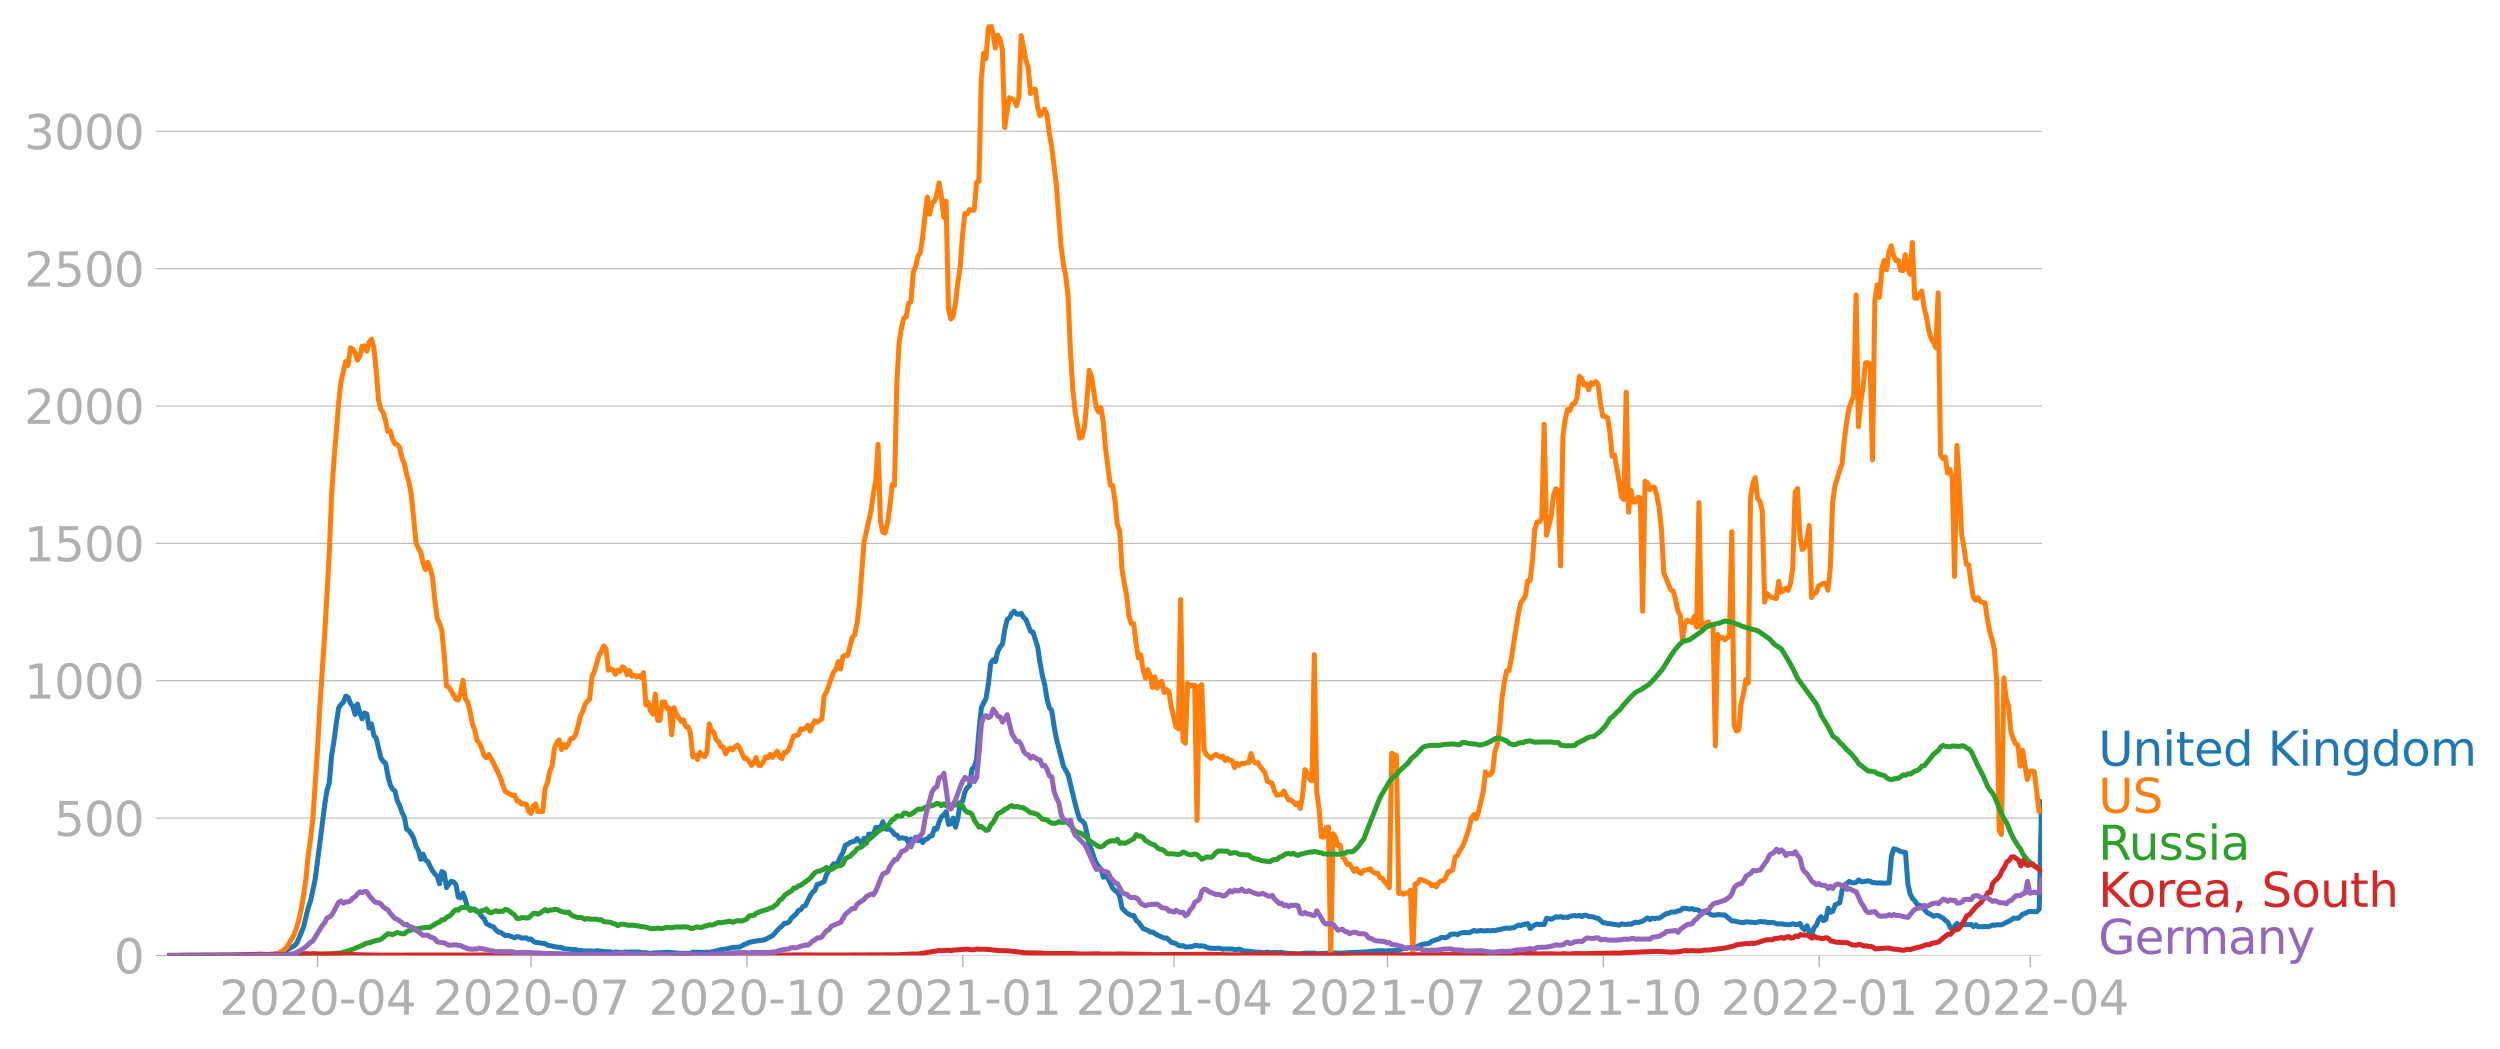 <svg xmlns:xlink="http://www.w3.org/1999/xlink" width="992.186" height="416.199" viewBox="0 0 744.14 312.149" xmlns="http://www.w3.org/2000/svg"><defs><style>*{stroke-linejoin:round;stroke-linecap:butt}</style></defs><g id="figure_1"><path d="M0 312.15h744.14V0H0v312.15z" style="fill:none" id="patch_1"/><g id="axes_1"><path d="M49.83 284.4h558V7.2h-558v277.2z" style="fill:none" id="patch_2"/><g id="matplotlib.axis_1"><g id="xtick_1"><g id="line2d_1"><defs><path id="m343fc3baaf" d="M0 0v3.5" style="stroke:#b0b0b0;stroke-width:.4"/></defs><use xlink:href="#m343fc3baaf" x="94.526" y="284.4" style="fill:#b0b0b0;stroke:#b0b0b0;stroke-width:.4"/></g><g style="fill:#b0b0b0" transform="matrix(.14 0 0 -.14 65.278 302.038)" id="text_1"><defs><path id="DejaVuSans-32" d="M1228 531h2203V0H469v531q359 372 979 998 621 627 780 809 303 340 423 576 121 236 121 464 0 372-261 606-261 235-680 235-297 0-627-103-329-103-704-313v638q381 153 712 231 332 78 607 78 725 0 1156-363 431-362 431-968 0-288-108-546-107-257-392-607-78-91-497-524-418-433-1181-1211z" transform="scale(.016)"/><path id="DejaVuSans-30" d="M2034 4250q-487 0-733-480-245-479-245-1442 0-959 245-1439 246-480 733-480 491 0 736 480 246 480 246 1439 0 963-246 1442-245 480-736 480zm0 500q785 0 1199-621 414-620 414-1801 0-1178-414-1799Q2819-91 2034-91q-784 0-1198 620-414 621-414 1799 0 1181 414 1801 414 621 1198 621z" transform="scale(.016)"/><path id="DejaVuSans-2d" d="M313 2009h1684v-512H313v512z" transform="scale(.016)"/><path id="DejaVuSans-34" d="M2419 4116 825 1625h1594v2491zm-166 550h794V1625h666v-525h-666V0h-628v1100H313v609l1940 2957z" transform="scale(.016)"/></defs><use xlink:href="#DejaVuSans-32"/><use xlink:href="#DejaVuSans-30" x="63.623"/><use xlink:href="#DejaVuSans-32" x="127.246"/><use xlink:href="#DejaVuSans-30" x="190.869"/><use xlink:href="#DejaVuSans-2d" x="254.492"/><use xlink:href="#DejaVuSans-30" x="290.576"/><use xlink:href="#DejaVuSans-34" x="354.199"/></g></g><g id="xtick_2"><use xlink:href="#m343fc3baaf" x="158.078" y="284.4" style="fill:#b0b0b0;stroke:#b0b0b0;stroke-width:.4" id="line2d_2"/><g style="fill:#b0b0b0" transform="matrix(.14 0 0 -.14 128.83 302.038)" id="text_2"><defs><path id="DejaVuSans-37" d="M525 4666h3000v-269L1831 0h-659l1594 4134H525v532z" transform="scale(.016)"/></defs><use xlink:href="#DejaVuSans-32"/><use xlink:href="#DejaVuSans-30" x="63.623"/><use xlink:href="#DejaVuSans-32" x="127.246"/><use xlink:href="#DejaVuSans-30" x="190.869"/><use xlink:href="#DejaVuSans-2d" x="254.492"/><use xlink:href="#DejaVuSans-30" x="290.576"/><use xlink:href="#DejaVuSans-37" x="354.199"/></g></g><g id="xtick_3"><use xlink:href="#m343fc3baaf" x="222.328" y="284.4" style="fill:#b0b0b0;stroke:#b0b0b0;stroke-width:.4" id="line2d_3"/><g style="fill:#b0b0b0" transform="matrix(.14 0 0 -.14 193.08 302.038)" id="text_3"><defs><path id="DejaVuSans-31" d="M794 531h1031v3560L703 3866v575l1116 225h631V531h1031V0H794v531z" transform="scale(.016)"/></defs><use xlink:href="#DejaVuSans-32"/><use xlink:href="#DejaVuSans-30" x="63.623"/><use xlink:href="#DejaVuSans-32" x="127.246"/><use xlink:href="#DejaVuSans-30" x="190.869"/><use xlink:href="#DejaVuSans-2d" x="254.492"/><use xlink:href="#DejaVuSans-31" x="290.576"/><use xlink:href="#DejaVuSans-30" x="354.199"/></g></g><g id="xtick_4"><use xlink:href="#m343fc3baaf" x="286.578" y="284.4" style="fill:#b0b0b0;stroke:#b0b0b0;stroke-width:.4" id="line2d_4"/><g style="fill:#b0b0b0" transform="matrix(.14 0 0 -.14 257.33 302.038)" id="text_4"><use xlink:href="#DejaVuSans-32"/><use xlink:href="#DejaVuSans-30" x="63.623"/><use xlink:href="#DejaVuSans-32" x="127.246"/><use xlink:href="#DejaVuSans-31" x="190.869"/><use xlink:href="#DejaVuSans-2d" x="254.492"/><use xlink:href="#DejaVuSans-30" x="290.576"/><use xlink:href="#DejaVuSans-31" x="354.199"/></g></g><g id="xtick_5"><use xlink:href="#m343fc3baaf" x="349.432" y="284.4" style="fill:#b0b0b0;stroke:#b0b0b0;stroke-width:.4" id="line2d_5"/><g style="fill:#b0b0b0" transform="matrix(.14 0 0 -.14 320.184 302.038)" id="text_5"><use xlink:href="#DejaVuSans-32"/><use xlink:href="#DejaVuSans-30" x="63.623"/><use xlink:href="#DejaVuSans-32" x="127.246"/><use xlink:href="#DejaVuSans-31" x="190.869"/><use xlink:href="#DejaVuSans-2d" x="254.492"/><use xlink:href="#DejaVuSans-30" x="290.576"/><use xlink:href="#DejaVuSans-34" x="354.199"/></g></g><g id="xtick_6"><use xlink:href="#m343fc3baaf" x="412.984" y="284.4" style="fill:#b0b0b0;stroke:#b0b0b0;stroke-width:.4" id="line2d_6"/><g style="fill:#b0b0b0" transform="matrix(.14 0 0 -.14 383.736 302.038)" id="text_6"><use xlink:href="#DejaVuSans-32"/><use xlink:href="#DejaVuSans-30" x="63.623"/><use xlink:href="#DejaVuSans-32" x="127.246"/><use xlink:href="#DejaVuSans-31" x="190.869"/><use xlink:href="#DejaVuSans-2d" x="254.492"/><use xlink:href="#DejaVuSans-30" x="290.576"/><use xlink:href="#DejaVuSans-37" x="354.199"/></g></g><g id="xtick_7"><use xlink:href="#m343fc3baaf" x="477.234" y="284.4" style="fill:#b0b0b0;stroke:#b0b0b0;stroke-width:.4" id="line2d_7"/><g style="fill:#b0b0b0" transform="matrix(.14 0 0 -.14 447.986 302.038)" id="text_7"><use xlink:href="#DejaVuSans-32"/><use xlink:href="#DejaVuSans-30" x="63.623"/><use xlink:href="#DejaVuSans-32" x="127.246"/><use xlink:href="#DejaVuSans-31" x="190.869"/><use xlink:href="#DejaVuSans-2d" x="254.492"/><use xlink:href="#DejaVuSans-31" x="290.576"/><use xlink:href="#DejaVuSans-30" x="354.199"/></g></g><g id="xtick_8"><use xlink:href="#m343fc3baaf" x="541.485" y="284.4" style="fill:#b0b0b0;stroke:#b0b0b0;stroke-width:.4" id="line2d_8"/><g style="fill:#b0b0b0" transform="matrix(.14 0 0 -.14 512.237 302.038)" id="text_8"><use xlink:href="#DejaVuSans-32"/><use xlink:href="#DejaVuSans-30" x="63.623"/><use xlink:href="#DejaVuSans-32" x="127.246"/><use xlink:href="#DejaVuSans-32" x="190.869"/><use xlink:href="#DejaVuSans-2d" x="254.492"/><use xlink:href="#DejaVuSans-30" x="290.576"/><use xlink:href="#DejaVuSans-31" x="354.199"/></g></g><g id="xtick_9"><use xlink:href="#m343fc3baaf" x="604.338" y="284.4" style="fill:#b0b0b0;stroke:#b0b0b0;stroke-width:.4" id="line2d_9"/><g style="fill:#b0b0b0" transform="matrix(.14 0 0 -.14 575.09 302.038)" id="text_9"><use xlink:href="#DejaVuSans-32"/><use xlink:href="#DejaVuSans-30" x="63.623"/><use xlink:href="#DejaVuSans-32" x="127.246"/><use xlink:href="#DejaVuSans-32" x="190.869"/><use xlink:href="#DejaVuSans-2d" x="254.492"/><use xlink:href="#DejaVuSans-30" x="290.576"/><use xlink:href="#DejaVuSans-34" x="354.199"/></g></g></g><g id="matplotlib.axis_2"><g id="ytick_1"><path d="M49.83 284.4h558" clip-path="url(#p547d65236b)" style="fill:none;stroke:#b0b0b0;stroke-width:.3;stroke-linecap:square" id="line2d_10"/><g id="line2d_11"><defs><path id="m1553d4ad87" d="M0 0h-3.5" style="stroke:#b0b0b0;stroke-width:.3"/></defs><use xlink:href="#m1553d4ad87" x="49.83" y="284.4" style="fill:#b0b0b0;stroke:#b0b0b0;stroke-width:.3"/></g><use xlink:href="#DejaVuSans-30" style="fill:#b0b0b0" transform="matrix(.14 0 0 -.14 33.922 289.719)" id="text_10"/></g><g id="ytick_2"><path d="M49.83 243.512h558" clip-path="url(#p547d65236b)" style="fill:none;stroke:#b0b0b0;stroke-width:.3;stroke-linecap:square" id="line2d_12"/><use xlink:href="#m1553d4ad87" x="49.83" y="243.512" style="fill:#b0b0b0;stroke:#b0b0b0;stroke-width:.3" id="line2d_13"/><g style="fill:#b0b0b0" transform="matrix(.14 0 0 -.14 16.108 248.83)" id="text_11"><defs><path id="DejaVuSans-35" d="M691 4666h2478v-532H1269V2991q137 47 274 70 138 23 276 23 781 0 1237-428 457-428 457-1159 0-753-469-1171Q2575-91 1722-91q-294 0-599 50Q819 9 494 109v635q281-153 581-228t634-75q541 0 856 284 316 284 316 772 0 487-316 771-315 285-856 285-253 0-505-56-251-56-513-175v2344z" transform="scale(.016)"/></defs><use xlink:href="#DejaVuSans-35"/><use xlink:href="#DejaVuSans-30" x="63.623"/><use xlink:href="#DejaVuSans-30" x="127.246"/></g></g><g id="ytick_3"><path d="M49.83 202.623h558" clip-path="url(#p547d65236b)" style="fill:none;stroke:#b0b0b0;stroke-width:.3;stroke-linecap:square" id="line2d_14"/><use xlink:href="#m1553d4ad87" x="49.83" y="202.623" style="fill:#b0b0b0;stroke:#b0b0b0;stroke-width:.3" id="line2d_15"/><g style="fill:#b0b0b0" transform="matrix(.14 0 0 -.14 7.2 207.942)" id="text_12"><use xlink:href="#DejaVuSans-31"/><use xlink:href="#DejaVuSans-30" x="63.623"/><use xlink:href="#DejaVuSans-30" x="127.246"/><use xlink:href="#DejaVuSans-30" x="190.869"/></g></g><g id="ytick_4"><path d="M49.83 161.735h558" clip-path="url(#p547d65236b)" style="fill:none;stroke:#b0b0b0;stroke-width:.3;stroke-linecap:square" id="line2d_16"/><use xlink:href="#m1553d4ad87" x="49.83" y="161.735" style="fill:#b0b0b0;stroke:#b0b0b0;stroke-width:.3" id="line2d_17"/><g style="fill:#b0b0b0" transform="matrix(.14 0 0 -.14 7.2 167.054)" id="text_13"><use xlink:href="#DejaVuSans-31"/><use xlink:href="#DejaVuSans-35" x="63.623"/><use xlink:href="#DejaVuSans-30" x="127.246"/><use xlink:href="#DejaVuSans-30" x="190.869"/></g></g><g id="ytick_5"><path d="M49.83 120.846h558" clip-path="url(#p547d65236b)" style="fill:none;stroke:#b0b0b0;stroke-width:.3;stroke-linecap:square" id="line2d_18"/><use xlink:href="#m1553d4ad87" x="49.83" y="120.846" style="fill:#b0b0b0;stroke:#b0b0b0;stroke-width:.3" id="line2d_19"/><g style="fill:#b0b0b0" transform="matrix(.14 0 0 -.14 7.2 126.165)" id="text_14"><use xlink:href="#DejaVuSans-32"/><use xlink:href="#DejaVuSans-30" x="63.623"/><use xlink:href="#DejaVuSans-30" x="127.246"/><use xlink:href="#DejaVuSans-30" x="190.869"/></g></g><g id="ytick_6"><path d="M49.83 79.958h558" clip-path="url(#p547d65236b)" style="fill:none;stroke:#b0b0b0;stroke-width:.3;stroke-linecap:square" id="line2d_20"/><use xlink:href="#m1553d4ad87" x="49.83" y="79.958" style="fill:#b0b0b0;stroke:#b0b0b0;stroke-width:.3" id="line2d_21"/><g style="fill:#b0b0b0" transform="matrix(.14 0 0 -.14 7.2 85.277)" id="text_15"><use xlink:href="#DejaVuSans-32"/><use xlink:href="#DejaVuSans-35" x="63.623"/><use xlink:href="#DejaVuSans-30" x="127.246"/><use xlink:href="#DejaVuSans-30" x="190.869"/></g></g><g id="ytick_7"><path d="M49.83 39.07h558" clip-path="url(#p547d65236b)" style="fill:none;stroke:#b0b0b0;stroke-width:.3;stroke-linecap:square" id="line2d_22"/><use xlink:href="#m1553d4ad87" x="49.83" y="39.07" style="fill:#b0b0b0;stroke:#b0b0b0;stroke-width:.3" id="line2d_23"/><g style="fill:#b0b0b0" transform="matrix(.14 0 0 -.14 7.2 44.388)" id="text_16"><defs><path id="DejaVuSans-33" d="M2597 2516q453-97 707-404 255-306 255-756 0-690-475-1069Q2609-91 1734-91q-293 0-604 58T488 141v609q262-153 574-231 313-78 654-78 593 0 904 234t311 681q0 413-289 645-289 233-804 233h-544v519h569q465 0 712 186t247 536q0 359-255 551-254 193-729 193-260 0-557-57-297-56-653-174v562q360 100 674 150t592 50q719 0 1137-327 419-326 419-882 0-388-222-655t-631-370z" transform="scale(.016)"/></defs><use xlink:href="#DejaVuSans-33"/><use xlink:href="#DejaVuSans-30" x="63.623"/><use xlink:href="#DejaVuSans-30" x="127.246"/><use xlink:href="#DejaVuSans-30" x="190.869"/></g></g></g><path d="m49.83 284.4 31.427-.105 2.793-.783 3.492-1.986.699-.619.698-1.53 1.397-3.4 1.396-5.736.699-2.068 1.396-6.484 2.794-21.857.698-4.556.699-2.255.698-8.225.698-4.182.699-5.397.698-4.51.699-1.028.698-.642.698-1.834.699.35.698 1.74.698.924.699 2.441.698-3.095.699 2.605.698 1.775.698-1.717.699.304.698 4.17.698-1.214.699 3.422.698.818 1.397 5.9.698 1.016.699.561.698 3.727.698 2.687.699 1.285.698.572.699 2.85.698 1.426.698 2.068.699 1.39.698 3.645.698.432.699 1.005.698 1.296.699 2.337.698 1.215.698 2.675.699-1.589.698 1.753.698.49 1.397 2.734.699.935.698.689.698 2.231.699-3.645.698.491.698 4.31.699-1.097.698-.806.699.21.698.77.698 3.728.699.21.698-1.379.698 1.963.699 2.477 1.396.315.699.07.698.456.699.63.698 1.052.698.643.699 1.483 1.396.736.699.21.698.877.699.63.698.106 1.397.97.698-.06.698.176 1.397.573.699-.374.698.082.698.362 1.397-.07.698.467.699-.117.698.678.699.327 2.793.35.698.468 1.397.292 1.397.292 1.397.128.698.362 2.794.246h.698l.698.222 2.095.21 1.397-.035 1.397.128.698-.198 2.095.268 2.095.094.699.234.698-.21 2.095.21.699-.2.698.06 1.397-.07 2.095.01.698.176 1.397.047 1.397.245.698-.175 3.492-.14.698-.082 4.19.35 2.794-.023.699-.339 3.491.07.699-.07.698.059 2.095-.468 1.397-.362 1.397-.14 2.095-.502 1.397-.082.698-.023 1.397-.806.698-.222.698-.374 2.096-.42 2.095-.246.698-.245 2.095-1.11 2.095-2.278.699-.573.698-.806.698-.023.699-.35.698-1.146 1.397-1.226.698-1.028.699-.28.698-.982.698-.257 1.397-2.862.699-1.063.698-.584.698-1.776.699-.129 1.396-.747.699-2.127 1.397-2.09.698-1.017.698.07.699-.69.698-1.576.698-1.215.699-2.162.698-.245.699-.572 1.396-.362.699-.783 1.396 1.495.699-1.577.698 1.425.699-2.698.698.081.698-.105.699-1.939.698.047.698-.105.699-1.624.698 2.15 1.397.104.698.55.699.98.698.188.698.958.699-.187.698.163.698.047.699 1.344.698-1.192.699.935.698-1.437.698 1.016.699-.514.698 1.086.698-.922.699-.187.698-.76.699-.175.698-2.161.698.21.699-2.161.698-1.566.698-.502.699-.958.698 3.773.699-.21.698-1.659.698 2.722.699-2.745.698-4.556.698-.503.699-2.745.698-1.262.699-.584.698-4.895.698-.747.699-2.349.698-8.352.698-6.905 1.397-2.745.699-4.288.698-6.121.698-1.016.699.502.698-3.05.698-1.331.699-.853.698-4.299.699-3.002.698-.503.698-1.343.699-.608.698.818.698.094.699-.28.698 1.167.699.666 1.396 3.505.699.245 1.396 4.358.699 4.72.698 3.773.698 2.734.699 4.38.698 2.512.699.865.698 4.65.698 3.738 2.095 8.166 1.397 2.523 2.095 8.657.699 2.64.698 2.044.698.503.699.642.698 2.933.699 3.47.698 1.53.698 2.184.699 1.811 1.396 1.717.699 2.395.698-.525.699.958.698 1.285.698 1.542.699.724.698.456.698 1.308.699 3.47 1.397 1.413 1.396.783.699.012.698 1.413.698.573 1.397 1.892 1.397.514.698.538.699-.024 1.396.876 2.096.935.698-.058 1.397 1.308 1.396.362.699.561.698.128.698-.058.699.409 2.095-.14.698-.35.699.034.698.152.698-.035.699.082 1.397.56 2.095.118.698-.117 1.397.338.698-.081 1.397.035.698-.012.699.187 1.396-.164 1.397.585 1.397.035 2.095.292 1.397.035.698.14.699-.047.698-.163.698.187 2.095-.035 1.397-.024 1.397.245 3.492.176 2.095-.199 2.793-.023.699.175 5.587-.269.698.129 2.095-.105 6.286-.304 1.396-.14 2.794-.222 2.095.093.698-.105 1.397.012 1.397-.234 1.397-.385.698-.035 1.397-.316.698.035 1.397-.35.698-.362 1.397-.374.698-.024.699-.152.698-.607 1.397-.467.698-.176.699-.479 1.396.059.699-.339.698-.63 1.397-.13.698.2.699-.433 1.396-.222 1.397.082 1.397-.678.698.234 1.397-.222.698.152 1.397-.129.698.106.699-.164.698.117.698-.28.699-.036 1.397-.397.698-.105.698.117.699-.164.698-.046 1.397-.783.698.163.699-.35 1.396-.222.699 1.437.698-.666.698-.432.699-.234.698.164.699-.082.698.035.698-1.858 1.397.304 1.397-.724.698.14.699-.187.698.269.698-.105.699.093.698-.397 1.397-.164.698.129.699-.199.698.386.698-.42.699.01.698.41.698-.024.699.117.698.316.699.093 1.396 1.285.699.059.698.245h.698l2.794.444.698-.386 1.397.199.698-.21.699.14.698-.42.698-.223.699.105 1.397-.42 1.396-.958.699.49.698-.42.698.152.699-.175.698.058 2.095-1.378.699-.07.698-.363 1.397-.058.698-.339.699-.093.698-.62.698-.07 1.397.27.698-.164.699.338.698.012.699.234.698.56 1.397-.046.698.117.698.572.699.175.698-.012.699-.163 1.396.117.699.023 2.095 1.788.698-.012 1.397.339 1.397.175.698-.28 2.793.245.699-.117.698-.234.699.129.698-.07.698.28 1.397-.035.698.07.699.35h1.397l1.396.2.699.058.698-.059.698-.257.699.269.698-.047.699-.315.698 1.355.698.514.699-1.157.698 1.788.698.97.699-2.173.698-.76.699-1.694.698-.818.698 1.169.699-.362.698-3.33.698 1.203.699-.303.698-1.881 1.397-.678.698-3.843.699-.701.698-1.215.698-.55.699.328.698.105.699-.199.698-.689.698.49.699.036 1.396-.257.699.128.698.433.699-.047.698.175.698-.105 1.397.128 1.397-.116.698-7.933.699-2.208 1.396.444.699.41 1.396.256.699 9.416.698 2.944.698 1.355.699.701.698 1.098.699.269.698.128 1.397 1.905 1.396.712.699.456.698-.257.699.058 1.396.76.699.7.698.456.698 1.496.699.864.698-1.238.699-.748.698 1.052.698-.795.699.14 2.095-.035.698.643.699-.561.698.584 2.095-.047.698.035.699-.14.698-.35.699.058.698-.152h1.397l2.793-1.402.699-.525h1.396l1.397-1.239.698-.198.699-.386.698-.222 2.095.094.699-.795.698-31.94h0" clip-path="url(#p547d65236b)" style="fill:none;stroke:#1f77b4;stroke-width:1.5;stroke-linecap:square" id="line2d_24"/><path d="m49.83 284.4 24.443-.082 3.492-.152 1.397-.011 1.396-.117 2.096-.21 1.396-.666 1.397-1.367 2.095-3.622.699-1.869.698-2.406.698-3.19.699-4.03.698-4.86.698-7.126.699-4.989.698-6.075 1.397-20.783.698-12.733 1.397-20.889 1.397-24.486.698-17.488.698-10.21 1.397-17.209.699-6.227 1.396-6.004.699 1.18.698-5.234.698.362.699 1.063.698 2.22.699-1.063.698-3.061.698-.094.699 1.542.698-2.698.698-.865.699 2.477.698 6.717.699 8.937.698 2.827.698.877.699 2.593.698 3.038.698-.082.699 2.36.698 1.425.699.234.698.84.698 3.225.699 1.6.698 3.225.698 2.36.699 3.785 1.397 14.217.698 1.577.698 1.25.699 3.12.698 1.986.698-2.162.699 1.683.698 2.722.699 6.904.698 5.386.698 1.448.699 2.22.698 7.266.698 9.218.699.268 2.095 3.634.698.233.699-2.068.698-3.785.698 5.48.699.97.698 2.791.698 3.668.699 1.916.698 3.073.699.77.698 1.566.698 2.208.699.62.698-.97 1.397 2.558 2.095 4.358.698 2.231.699 1.823 2.095 1.18.698-.094.699 1.776.698.093.698.795.699-.047.698.105.698 2.103.699.666.698-2.232.699-.595.698 2.266 1.397-.047.698-6.799.698-1.67.699-3.412.698-1.624.699-5.28.698-1.752.698-.748.699 2.862.698-1.448.698.817.699-1.156.698-1.496.699-.035.698-1.098.698-2.336.699-3.038.698-1.46.698-2.091.699-1.017.698-.677.699-6.67.698-1.473 1.397-4.883.698-1.04.698-1.752.699.9.698 6.32.698-.386.699.374.698 1.262.699-1.262.698.374.698-1.344.699.491.698 1.846.698-1.25.699 1.67.698-.21.699.49.698-.42.698.56.699-1.494.698 9.65.698-.725.699 2.535.698.923.699-5.981.698 7.838.698-.011.699-5.468.698.012.698 1.916.699-.117.698 7.944.699-8.026.698 1.916 1.397 2.103.698-.409.698 1.998.699.07.698 1.963.699 6.974.698-.502.698 1.296.699-2.16.698.817.698.502.699-1.191.698-8.563.699 1.927.698.596.698 2.243.699.467.698 1.542.698.152.699 2.01.698-1.286.699-.467.698.55.698-.9.699-.503.698.842 1.397 3.165.698-.023.698.865.699 1.18.698-.783.699-1.589.698 2.325.698.023.699-.934.698-1.543.698.21.699-1.027.698.934 1.397-1.869.698 1.74.699.48.698-1.823.698-.011.699-1.04 1.397-3.844 1.396-.338.699-1.764.698.151.698-.408.699-.865.698 1.717.699-1.752.698-1.285.698.432 1.397-.981.698-6.87.699-1.144 2.095-5.912.698-.747.699-2.383.698 2.184.698-3.668.699-.42.698.128 1.397-5.456.698-.654.699-3.435.698-5.794 1.397-18.388 2.095-9.486.698-5.024.699-3.715.698-10.935.698 22.816.699 3.365.698.187.699-2.85.698-4.85.698-6.705.699.21.698-30.677.698-12.068.699-4.136.698-2.909.698-.304.699-4.123.698-.351.699-8.89.698-1.66.698-3.095.699-1.016.698-4.592.698-6.53.699-5.467.698 5.128.699-3.27.698-.562.698-1.717.699-3.808.698 4.112.698 6.203.699-4.813.698 31.87.699 3.166.698-.865.698-3.727.699-6.238.698-4.638.698-9.358.699-6.577.698.094.699-1.25.698.198.698-.07.699-8.2.698-.41.698-30.327.699-7.77.698 1.625.699-9.042.698-1.192.698 2.769.699 4.322.698-3.808.698 1.18.699 3.189.698 23.12.699-4.895.698-3.996 1.397.701.698 1.694.698-2.36.699-18.481 1.397 7.126.698 2.313.698 7.757.699-1.18.698-.058.698 5.233.699 2.64.698-.864.698-1.11.699 1.613.698 5.584.699 3.82 1.396 11.449 1.397 18.294.698 5.41.699 3.387.698 5.876.699 16.39.698 11.356.698 6.823 1.397 7.944.698-.327.699-3.003.698-7.43.699-9.45.698 1.88 1.397 9.17.698 1.39.698-1.308.699 4.1.698 8.167 1.397 10.771.698.047.699 4.603.698 7.161.698 1.647.699 11.59.698 4.345.699 3.493.698 6.238.698 2.103.699.012.698 6.087.698 4.1.699-.935.698 4.557.699 2.394.698-2.523.698 1.694.699 3.633.698-3.142.698 3.34.699-1.518.698-.49.699 3.329.698-.9.698.585.699 4.474 1.396 6.016.699.631.698-38.493.698 41.975.699.782.698-17.815.699.864.698-.269.698-.07.699 40.281.698-39.848.698-.608.699 19.475.698 1.39 1.397 1.11.698-.69.699-.514 1.396.877.699-.363.698 1.32.699-.607.698.55.698.163.699 1.997.698-1.285.698.631.699-.607.698.128.699-.257.698-.012.698-2.768.699 2.161.698.724.698-.152.699 1.285.698.76.699.993.698 2.535.698.222.699.385.698 2.22.698 1.227 1.397-.164.699-1.028 1.396 2.652.699.035.698.514.698.83.699-.456.698 1.6.699-3.715.698-7.827.698 1.087.699 1.682.698.549.698-37.559.699 40.76.698 5.023.698 8.423.699.106.698-2.816.699-.163.698 38.201.698-36.239.699.9.698 2.593.698-.128.699 3.598.698.642.699 1.543.698-.117 1.397 2.196.698-.853.698 1.098.699.386.698-.865 2.095-.525.699.98.698.328.698-.012.699 1.309.698.187.699 1.11.698.689.698 1.04.699-40.036.698.409.698.245.699 41.075.698-.221.699.455.698-.362.698.093.699-.946.698 19.428.698-21.332.699-.07.698-1.238.699.128 2.095.958.698.818.698-.386.699.713.698-1.203.699-.561.698-.129.698-.794.699-1.81.698-.164.698-.34.699-3.796.698-.55.699-1.483.698-.946.698-1.554.699-1.927.698-2.278.698-2.944.699-1.028.698 1.18.698-2.057 1.397-5.91.699-5.959.698.993.698-.14.699-.935.698-5.876.698-2.22.699-4.801.698-8.809.699-4.813.698-3.446.698-.012.699-3.61 2.095-13.4.698-3.189.699-.97.698-1.226.698-4.428.699-.105.698-5.77.698-9.3.699-2.301.698-.094.699-1.121.698-27.863.698 33.015 1.397-5.608.698-6.332.699-1.892.698.42.699 22.547.698-38.493.698-5.222.699-2.874.698.327.698-1.881.699-.222.698-1.647.699-6.437.698.63.698 1.998.699-.338.698 1.717.698-2.091.699.409.698-.725.699.818.698 5.69.698 3.808.699.047.698.373.698 4.124.699 7.36.698-.397 1.397 8.026.698 4.556.699.69.698-31.94.698 35.713.699-6.53.698 3.48.698.012.699-1.402.698.176.699 33.75.698-38.715.698.432.699 2.08.698-.725.698-.035.699 2.43.698 3.598.699 6.437.698 13.038 2.095 5.152.698.245.699 2.371.698 3.61.699 1.122.698 7.488.698-4.755.699-1.144 1.396.724.699-1.846.698 3.271.699-37.115.698 37.115.698-1.145.699.059.698-.55.698 1.122.699.397.698 35.375.699-33.143.698 1.145.698-.257.699.677.698-.502.698-.76.699-30.853.698 57.7.699 1.6.698-.339.698-7.862.699-3.06.698-4.02.698 1.029.699-55.223.698-4.288.698-1.659.699 6.169.698.84.699 2.816.698 27.244.698-2.582.699.736.698.42 1.397.374.698-5.14.699 3.26 1.396-1.192.699.63.698-1.927.698-4.685.699-22.652.698-1.063.699 13.505.698 4.65.698-.608.699-2.301.698-4.264.698 21.46.699-1.297.698-.198.699-1.94.698-.338.698-.48.699.07.698 2.022.698-6.566.699-19.72.698-4.778 1.397-4.626.698-1.869.699-7.29.698-5.385.698-3.96 1.397-3.81.699-29.906.698 39.218.698-7.337.699-4.404.698-7.22.698-.093.699.409.698 28.481.699-47.407.698-4.626.698 3.703.699-8.668.698-2.337.698 2.792.699-5.268.698-1.893.699 3.014.698 1.449.698-.105.699 2.92.698.14.698-4.743.699 4.16.698 1.693.698-9.486.699 16.554.698.047.699-1.262.698-.876.698 4.837.699 2.815.698 4.065.698 2.407.699 1.227.698 1.495.699-16.32.698 48.236.698 1.098.699-.49.698 4.825.698-1.122.699 2.489.698 29.37.699-39.008.698 11.729.698 14.673.699 3.983.698 5 .698.2.699 5.268.698 4.357.699.842.698-.725.698 1.122 1.397.502.698 4.767.699 3.761.698 2.278.699 3.108.698 9.79.698 43.96.699 1.216.698-46.625.698 6.11.699 2.29.698 7.558.699 2.161.698 1.484.698.339.699 6.343.698-4.754 1.397 8.75.698-2.348.699-.246.698.246 1.397 11.846.698-.234h0" clip-path="url(#p547d65236b)" style="fill:none;stroke:#ff7f0e;stroke-width:1.5;stroke-linecap:square" id="line2d_25"/><path d="m49.83 284.4 43.3-.093 2.094-.222 6.286-.421 1.396-.444.699-.128 4.19-1.694 1.397-.678.698-.093 2.095-.736.699-.035.698-.257 2.095-1.671 1.397.245 1.397-.596 1.396.374.699-.023.698-.596.698-.35 1.397-.35 3.492-.597.698.035.699-.093 2.095-1.285.698-.234.699-.689.698-.012.698-.689.699-.304.698-.549.699-.958.698-.49.698.175.699-.748 2.095-.21.698 1.028.698-.187.699.047.698.514.699.128.698-.455.698-.047.699-.456.698.97.698.175 1.397-.619.699.257.698-.117.698.024.699-.55.698.117 1.397 1.028.698.468.699 1.063.698.058.698-.315 1.397.117.698-.012 1.397-1.367h.699l.698.245.698-.373 1.397-1.017.698.503.699-.34.698.024.699-.245.698.047 1.397.63 1.396.292.699-.14.698.771.699.41 1.396.478.699-.105.698.234.698.385.699-.28.698.21 2.095.023.699.222.698-.093.698.596 2.095.21.699.339.698.163.699.491.698-.397.698-.07 2.095.385.699-.093 2.095.28.698.187.699.012 1.396.327.699.28 1.397-.081.698-.129.698.129.699.011 1.396-.362 1.397.164.699-.21 1.396-.06.699.071.698-.129 1.397.106.698.385.699.012.698-.304.698-.152.699.199.698-.094.698-.35.699-.07.698-.339.699.129.698-.187 1.397-.643.698.14.698-.175.699-.058.698-.176.699-.046.698.303 1.397-.525.698.128.698-.023 1.397-.56.698-.924 1.397-.152.699-.642 1.396-.573 2.095-.619.699-.385.698-.094.699-.654.698-.456.698-1.133.699-.374.698-.97 1.397-.992.698-.327.699-.912.698-.058.698-.596.699-.198 2.793-2.057 1.397-1.67.698-.362.699-.129 1.396-.596.699-.49.698.817.699-.21.698-.362.698-.502.699-.187.698-.07.698-.491.699-1.636 1.397-.654.698-.782.698-.526.699-.958 1.396-.584.699-.631.698-.958 2.794-2.325.698-.677 1.397-.83.698-.642.699-.117 1.396-1.846.699-.327.698-.818 1.397.082.698-.97.698.082.699.397.698-.07 2.095-1.554.699.059.698-.14.698-.444.699-.292.698-.012 1.397-.444.698-.456.699.152.698.561.698-.584.699.596.698.233.699-.502 1.396.058.699-.572.698.526.698.28.699 1.367.698.537.699.07.698.526.698 1.8 1.397 2.055.698-.222 1.397 1.192.699-.187.698-1.449.698-.724 1.397-2.605 1.397-.69.698-.63.699-.316.698-.502.698-.28.699.385.698-.128 2.095.455.699.397 1.396 1.005.699.059 1.396.478 1.397 1.39 1.397.211.698.62.699.338.698.082.698-.129.699-.397.698.222 1.397-.047.698.152 2.095 2.453.699.41 1.396.42.699.654.698.444.699.946 1.396.865 1.397.911.698.047.699-.257.698-.76 1.397-.747.698-.024.699.105.698-.537.698 1.203.699-.175.698.187.699-.28 1.396-.748.699-.339.698-1.25.698.444h.699l.698.456.699.958.698.257.698.525 1.397.526.698.76.699.443.698.047.699.42.698.76.698.175.699-.105 2.095.28.698-.221.698-.538.699.257.698.386.699.198.698-.046.698-.21.699.198 1.396 1.378 1.397-.677 1.397.082.698-.584.699-.807.698-.49 2.794.07.698.666 1.397-.257.698.14.698.42 2.794.187.698.643.699.327 1.396.35.699.27 2.793.396.699-.479.698-.21.698.035.699-.677.698-.246 1.397-.817.698-.059.699.187.698-.245.698.385.699.246.698-.34 2.794-.688.698.046.698-.222 1.397.35.698.094.699.304 2.793.105.699-.07.698.129.698-.234 1.397-.105.699-.48 1.396.036.699-.397 1.396-1.46.699-1.076.698-.794 1.397-3.692 3.492-8.808 2.793-4.708.699-.876.698-.69.698-.479.699-.97 2.793-2.546.699-1.04.698-.677.698-.48 2.096-2.254.698-.42 1.397-.293 2.095-.046.698.058 2.095-.385.699.046.698-.14 1.397.082.698.175.699-.058.698-.62h.698l1.397.328 2.095.187.698.222.699-.024 1.397-.374 1.396-.63 1.397-.842.698-.186.699.058.698.234 1.397.619.698.63.699.281.698.128.698-.081.699-.362.698-.152.699.023.698-.374 1.397-.152 1.396.398 2.096-.07h2.793l.698.14 1.397.046.699.748 1.396.199 2.095-.035.699-.082.698-.643 1.397-.689.698-.327.699-.456.698-.303.698-.176.699-.035 1.397-1.063.698-.549 1.397-1.542.698-1.016.698-1.25.699-.433 1.396-1.46.699-.537 1.397-1.73 2.095-2.324 1.396-1.32 1.397-.666 2.095-1.355.699-.538 1.396-1.483 2.096-2.477.698-.993 2.095-3.435 1.397-1.939 1.397-1.577.698-.596 2.095-.572 2.794-1.975.698-.514 1.397-1.261 2.095-.783 2.095-.479 1.397-.55 1.396.223 2.096.677 2.095.842 4.19 1.168 3.492 2.441 1.396 1.578 2.096 1.366 2.095 3.412 1.396 2.511 1.397 2.921 5.587 7.629.699 1.518.698 1.8 2.095 3.446 1.397 2.768 1.397.982.698 1.004.698.491.699.876 2.095 2.045 1.397 1.67.698 1.11 2.793 2.15.699.058 1.397.257.698.514 1.397.42.698.153.698.689.699.35.698.199.699-.292 1.396-.14 1.397-1.052.698.14.699-.444.698.082 1.397-.9.698-.151.699-.514.698-.841.698-.059 2.794-3.493 1.397-1.086.698-1.052.698-.409.699.304 1.396.082.699-.245 2.095.163.698-.21.699.117.698.514.698.315.699.748 2.095 4.544 1.397 2.594 1.396 3.306.699 1.075.698.806.699 1.203 2.095 5.152.698 1.425.698 1.005 1.397 3.365.699 1.436 1.396 2.255.699.865.698 1.542 1.397 1.775 1.397 1.332.698.374.698.573.699.21.698.642h0" clip-path="url(#p547d65236b)" style="fill:none;stroke:#2ca02c;stroke-width:1.5;stroke-linecap:square" id="line2d_26"/><path d="m49.83 284.4 18.856-.093 9.079-.293 1.397.082 6.285.012 5.587-.234 1.397.047.698-.07 2.794.14 2.793.059 1.397-.059 9.079.257 4.19.047 93.582-.094 5.587-.116 2.095.058 5.587.035 1.397-.035 12.57.128 3.492-.035 6.984.024h6.285l16.063-.07 4.889-.234h1.396l6.286-1.04.698.059 2.095-.14.699.151.698-.186 4.19-.293.699.164 1.396.023.699-.21.698.07 1.397-.012 2.095.117.698.152h.699l.698.14 2.794.035 2.095.246 1.396.14 1.397.21 2.794.059 2.793.058.698.117 7.683-.023 3.491.198 1.397-.035 2.095-.047 1.397-.011.698.116 2.794-.046.698.07 1.397-.094 2.794.047 5.587.094 2.095.07 17.459-.094 1.397.024 4.19.128 4.19-.047h1.397l2.095-.14 4.19-.093 2.095.163 4.889-.058 8.38.093 4.19.14 8.381-.035 26.538-.105 1.397-.023 2.095.023 9.777-.233.699-.117 4.19-.07 2.095-.175 1.397.14 3.492.268 2.793-.035 4.19.059.699-.105 2.095.116 1.397-.151 2.793.046 9.08-.21 1.396.082.698-.14 9.08-.386 1.396-.047 1.397.07 1.396.082 1.397.105 2.095-.14 2.095-.362.699.093 1.396-.07 2.096.106 1.396-.246 1.397-.035 4.889-.607 2.793-.666.699-.304 2.793-.35.698.058.699-.21.698.152.698-.106 2.794-.91.698-.118 1.397.012.698-.35 1.397-.129.699-.234.698.316.698-.409.699-.164.698.491.698-.105.699-.55.698.2.699-.608.698.105 1.397.059 1.396.91.699-.607.698.503h.699l.698.222.698-.059.699-.245.698.28.698.736.699.094.698.21 2.095.175 1.397.012 1.397.63.698.13.699-.024.698-.257.698.187.699.327.698-.07.698.21.699-.023.698.257.699.49 3.491-.257.699.07 1.397.304h.698l2.095.316.698-.222.699-.07.698.058.698-.292.699-.129.698-.245.699-.093 1.396-.503.699-.187.698.047.698-.444 2.096-.42.698-.701 2.095-1.59.698.024.699-.806.698-.63.699.034.698-.537 1.397-2.29.698-1.308.698-.292 2.096-2.5 1.396-1.122.699-1.051.698-.713.698-1.25.699-.07.698-2.605.699-.841.698-.584.698-.888.699-1.507.698-1.063.698-1.484.699-.48.698-1.062.699-.047 1.396 1.016.699 1.718.698-1.647.698 1.11.699.373 1.397-.467.698.806.698.327.699.713.698.315h0" clip-path="url(#p547d65236b)" style="fill:none;stroke:#d62728;stroke-width:1.5;stroke-linecap:square" id="line2d_27"/><path d="m49.83 284.4 32.125-.093 1.397-.024 2.095-.058 2.095-.327 2.095-1.098 1.397-.993 1.397-1.309.698-.409 2.794-4.614.698-.806.698-1.402.699-.304.698-.526 2.095-3.878.699-.35.698.642.698-.397.699.035.698-.363.698-.806.699-.385.698-.83.699-.642.698.187.698-.28.699.046.698 1.168 1.397 1.577.698.514h.699l.698.363.698.923 1.397.887.698.993 1.397 1.554.699.28.698.433 1.397 1.121.698-.105.698.56 1.397.515.699.748.698.397 1.397 1.075 1.396-.07.699.514.698.21.699.374.698.864.698.175 1.397.152 1.397.736 2.095-.163.698.233.699-.011.698.397.698.21.699.374 1.396.152.699-.129.698.059.699-.304 2.095.456 1.396.362.699.023.698.327.699-.14 4.19.07 1.397.28.698-.058 1.397.012 2.095.047 4.888.233h1.397l2.794.082 1.396.164 4.889.081 2.095-.128 4.889.128 2.095-.198 2.095-.082.698-.094 2.794.222.698-.07 1.397.082 8.38.082.699.07 3.492-.164 6.983.14 6.984-.198 1.397-.28 3.492-.164 1.396.164.699-.117h2.095l2.793-.024 1.397-.116.699-.012 1.396-.514 2.095-.35.699-.07.698-.398 1.397.082 1.397-.479 1.396-.362.699.058.698-.537.699-.69.698-.327.698-.63h.699l.698-.292.698-1.04.699-.771.698-.339.699-1.04 2.793-1.145 1.397-2.418 2.095-1.682.698.012.699-1.32 2.095-1.426.698-.888 1.397-.689.698.21.699-1.226.698-1.612.698-1.94.699-1.46.698-.234.699-.409.698-1.623 1.397-1.951.698-.07 1.397-2.349.698-.257.698-.409.699-1.203.698.456.699-1.94.698-.151.698-.771.699-.48.698-.899.698-4.229.699-3.014 1.397-4.918.698-1.028.698-.444.699-2.699.698-.117.698-1.215 1.397 10.082.699.62 1.396-2.84 1.397-3.843.698-1.647.699-1.122 1.397 1.052.698-1.075.698 1.285.699-1.238.698-7.419.698-8.726.699-1.788.698-.479.699.62.698-.48.698-2.032.699.876.698 1.203.698.234.699 1.507 1.397-2.173 1.396 5.666 1.397 2.301.698-.035.699 1.005.698 1.94.699.84.698.234.698.993.699-.584 1.396.981.699.082.698 1.81.698-.186.699 1.226.698 1.963.699.199.698 4.439.698 1.893.699 1.401.698 3.493.698 1.613.699.151.698.491.699-.549.698 2.956.698 1.542.699.56 2.095 2.197.698 1.32 2.095 4.685.699 1.413.698-.14.698.023.699.666.698.047.699.304.698 1.518 1.397 1.52.698.303 1.397 2.582.698.444.699.14.698.712.698.304.699-.152.698.199.698.596.699 1.098 1.397.677.698-.338 2.793-.176 1.397 1.087 1.397.187.698.818.699-.012.698.315.698-.572.699.432.698.257.698-.082.699 1.052.698-.573.699-1.226.698-.748.698-1.472.699-.42.698-.573.698-2.383.699-.514.698.152.699.572 2.095.83.698-.035.698.128.699.397.698-.21 1.397-1.402.698.374.699-.55.698.223.698-.059.699-.479.698.631.699.117.698-.28 1.397.654 1.396.42.699-.07.698-.198 1.397.724.698.199.699-.327.698 1.098 1.397 1.367.698-.117.699.724.698-.187.698.48.699-.421.698.081.698-.128.699.245.698 2.196.699.164.698-.374.698.397.699.082.698.304.698.082.699-1.402 1.396 2.266.699 1.238.698.48.699-.21 1.396.315 1.397 1.682 1.397-.269.698.654.699.14.698.55.698-.35.699-.13.698.13.698.35 1.397.023.699.187.698 1.005.698.14 1.397.7 2.794.293.698.35.698-.082.699.608 1.396.093.699.304.698.094.699.373.698.234.698-.222 2.095.059.699.233.698-.011.699.362.698.152 1.397.046.698-.093.698.105 2.794-.386 2.095-.093.698.245 2.794.187.698.222 2.095-.035 2.794-.082 2.793.444 1.397-.011 2.095-.257.699.07 1.396-.07h.699l1.396-.363 2.096-.058 2.095-.385.698.186.698-.14.699-.362 2.793-.093 2.095-.456.699-.245.698.152 1.397-.152.698-.561.699-.21.698.409.698-.21.699-.351.698-.012.699-.152.698.14 1.397-1.074 1.396.128.699.035.698-.233.699.046.698.561 1.397-.14.698.222 2.793.047.699-.152.698.011.699-.175 1.396.023.699-.186.698-.047.698.245.699-.117.698.082 2.095-.035.699.058.698-.595 2.095-.28.699-.468.698-.257.698-.69 2.794-.291.698.549.699-.935 2.095-1.448 1.396-.164.699-1.028.698-.49.699-.818.698-.433.698-1.004 1.397-.328.698-1.121.699-.678.698-.338.699-.117 2.095-.69 1.396-.993.699-1.016.698-1.822.699-.643.698-.339.698-.128.699-.923.698-1.297 1.397-.818.698-.876.698.117 1.397-.222 2.095-2.944.699-1.542 1.396-.853.699-.864.698.864.699-.666.698.55.698 1.12.699-.56.698-.035.698.129.699-.666.698 1.133.699.783.698 3.002.698 1.075.699.584 1.396 2.173 1.397 1.04.699-.316.698.49.698.013.699.186.698.795.698-.701.699.69.698-.982.699-.362.698.187.698.397.699-.444.698 1.484.698-.257 1.397.735.699.258 1.396 3.2.699.958.698 1.356.698.654 2.096-.304.698.853.698.537 2.095-.093.699-.386.698.304.699-.35.698.28h.698l1.397.327 1.397.269 1.396-1.753.699-.654 1.397-.502.698.082.698-.771.699.292.698-.27.698-.443 1.397-.315.699.233 1.396-1.343.699.21.698.444.698-.467.699.187.698-.024.699.83.698-.024.698-.28.699-.76.698-.058 1.397.07.698-1.04.699-.151.698.093.698.49 2.095.141 1.397 1.005.699-.222 1.396.595 1.397.082.698.222.699-.7.698-.258 1.397-1.39 1.397-.082.698-.502.698-.222.699-3.458.698 3.516 1.397-.35.698.234.699-.106.698-3.738h0" clip-path="url(#p547d65236b)" style="fill:none;stroke:#9467bd;stroke-width:1.5;stroke-linecap:square" id="line2d_28"/><g style="fill:#1f77b4" transform="matrix(.14 0 0 -.14 624.57 227.929)" id="text_17"><defs><path id="DejaVuSans-55" d="M556 4666h635V1831q0-750 271-1080 272-329 882-329 606 0 878 329 272 330 272 1080v2835h634V1753q0-912-452-1378Q3225-91 2344-91q-885 0-1337 466-451 466-451 1378v2913z" transform="scale(.016)"/><path id="DejaVuSans-6e" d="M3513 2113V0h-575v2094q0 497-194 743-194 247-581 247-466 0-735-297-269-296-269-809V0H581v3500h578v-544q207 316 486 472 280 156 646 156 603 0 912-373 310-373 310-1098z" transform="scale(.016)"/><path id="DejaVuSans-69" d="M603 3500h575V0H603v3500zm0 1363h575v-729H603v729z" transform="scale(.016)"/><path id="DejaVuSans-74" d="M1172 4494v-994h1184v-447H1172V1153q0-428 117-550t477-122h590V0h-590q-666 0-919 248-253 249-253 905v1900H172v447h422v994h578z" transform="scale(.016)"/><path id="DejaVuSans-65" d="M3597 1894v-281H953q38-594 358-905t892-311q331 0 642 81t618 244V178Q3153 47 2828-22t-659-69q-838 0-1327 487-489 488-489 1320 0 859 464 1363 464 505 1252 505 706 0 1117-455 411-454 411-1235zm-575 169q-6 471-264 752-258 282-683 282-481 0-770-272t-333-766l2050 4z" transform="scale(.016)"/><path id="DejaVuSans-64" d="M2906 2969v1894h575V0h-575v525q-181-312-458-464-276-152-664-152-634 0-1033 506-398 507-398 1332t398 1331q399 506 1033 506 388 0 664-152 277-151 458-463zM947 1747q0-634 261-995t717-361q456 0 718 361 263 361 263 995t-263 995q-262 361-718 361t-717-361q-261-361-261-995z" transform="scale(.016)"/><path id="DejaVuSans-4b" d="M628 4666h631V2694l2094 1972h813L1850 2491 4331 0h-831L1259 2247V0H628v4666z" transform="scale(.016)"/><path id="DejaVuSans-67" d="M2906 1791q0 625-258 968-257 344-723 344-462 0-720-344-258-343-258-968 0-622 258-966t720-344q466 0 723 344 258 344 258 966zm575-1357q0-893-397-1329-396-436-1215-436-303 0-572 45t-522 139v559q253-137 500-202 247-66 503-66 566 0 847 295t281 892v285q-178-310-456-463T1784 0Q1141 0 747 490 353 981 353 1791q0 812 394 1302 394 491 1037 491 388 0 666-153t456-462v531h575V434z" transform="scale(.016)"/><path id="DejaVuSans-6f" d="M1959 3097q-462 0-731-361t-269-989q0-628 267-989 268-361 733-361 460 0 728 362 269 363 269 988 0 622-269 986-268 364-728 364zm0 487q750 0 1178-488 429-487 429-1349 0-859-429-1349Q2709-91 1959-91q-753 0-1180 489-426 490-426 1349 0 862 426 1349 427 488 1180 488z" transform="scale(.016)"/><path id="DejaVuSans-6d" d="M3328 2828q216 388 516 572t706 184q547 0 844-383 297-382 297-1088V0h-578v2094q0 503-179 746-178 244-543 244-447 0-707-297-259-296-259-809V0h-578v2094q0 506-178 748t-550 242q-441 0-701-298-259-298-259-808V0H581v3500h578v-544q197 322 472 475t653 153q382 0 649-194 267-193 395-562z" transform="scale(.016)"/></defs><use xlink:href="#DejaVuSans-55"/><use xlink:href="#DejaVuSans-6e" x="73.193"/><use xlink:href="#DejaVuSans-69" x="136.572"/><use xlink:href="#DejaVuSans-74" x="164.355"/><use xlink:href="#DejaVuSans-65" x="203.564"/><use xlink:href="#DejaVuSans-64" x="265.088"/><use xlink:href="#DejaVuSans-20" x="328.564"/><use xlink:href="#DejaVuSans-4b" x="360.352"/><use xlink:href="#DejaVuSans-69" x="425.928"/><use xlink:href="#DejaVuSans-6e" x="453.711"/><use xlink:href="#DejaVuSans-67" x="517.09"/><use xlink:href="#DejaVuSans-64" x="580.566"/><use xlink:href="#DejaVuSans-6f" x="644.043"/><use xlink:href="#DejaVuSans-6d" x="705.225"/></g><g style="fill:#ff7f0e" transform="matrix(.14 0 0 -.14 624.57 241.929)" id="text_18"><defs><path id="DejaVuSans-53" d="M3425 4513v-616q-359 172-678 256-319 85-616 85-515 0-795-200t-280-569q0-310 186-468 186-157 705-254l381-78q706-135 1042-474t336-907q0-679-455-1029Q2797-91 1919-91q-331 0-705 75-373 75-773 222v650q384-215 753-325 369-109 725-109 540 0 834 212 294 213 294 607 0 343-211 537t-692 291l-385 75q-706 140-1022 440-315 300-315 835 0 619 436 975t1201 356q329 0 669-60 341-59 697-177z" transform="scale(.016)"/></defs><use xlink:href="#DejaVuSans-55"/><use xlink:href="#DejaVuSans-53" x="73.193"/></g><g style="fill:#2ca02c" transform="matrix(.14 0 0 -.14 624.57 255.929)" id="text_19"><defs><path id="DejaVuSans-52" d="M2841 2188q203-69 395-294t386-619L4263 0h-679l-596 1197q-232 469-449 622t-592 153h-688V0H628v4666h1425q800 0 1194-335 394-334 394-1009 0-441-205-732-205-290-595-402zM1259 4147V2491h794q456 0 689 211t233 620q0 409-233 617t-689 208h-794z" transform="scale(.016)"/><path id="DejaVuSans-75" d="M544 1381v2119h575V1403q0-497 193-746 194-248 582-248 465 0 735 297 271 297 271 810v1984h575V0h-575v538q-209-319-486-474-276-155-642-155-603 0-916 375-312 375-312 1097zm1447 2203z" transform="scale(.016)"/><path id="DejaVuSans-73" d="M2834 3397v-544q-243 125-506 187-262 63-544 63-428 0-642-131t-214-394q0-200 153-314t616-217l197-44q612-131 870-370t258-667q0-488-386-773Q2250-91 1575-91q-281 0-586 55T347 128v594q319-166 628-249 309-82 613-82 406 0 624 139 219 139 219 392 0 234-158 359-157 125-692 241l-200 47q-534 112-772 345-237 233-237 639 0 494 350 762 350 269 994 269 318 0 599-47 282-46 519-140z" transform="scale(.016)"/><path id="DejaVuSans-61" d="M2194 1759q-697 0-966-159t-269-544q0-306 202-486 202-179 548-179 479 0 768 339t289 901v128h-572zm1147 238V0h-575v531q-197-318-491-470T1556-91q-537 0-855 302-317 302-317 808 0 590 395 890 396 300 1180 300h807v57q0 397-261 614t-733 217q-300 0-585-72-284-72-546-216v532q315 122 612 182 297 61 578 61 760 0 1135-394 375-393 375-1193z" transform="scale(.016)"/></defs><use xlink:href="#DejaVuSans-52"/><use xlink:href="#DejaVuSans-75" x="64.982"/><use xlink:href="#DejaVuSans-73" x="128.361"/><use xlink:href="#DejaVuSans-73" x="180.461"/><use xlink:href="#DejaVuSans-69" x="232.561"/><use xlink:href="#DejaVuSans-61" x="260.344"/></g><g style="fill:#d62728" transform="matrix(.14 0 0 -.14 624.57 269.929)" id="text_20"><defs><path id="DejaVuSans-72" d="M2631 2963q-97 56-211 82-114 27-251 27-488 0-749-317t-261-911V0H581v3500h578v-544q182 319 472 473 291 155 707 155 59 0 131-8 72-7 159-23l3-590z" transform="scale(.016)"/><path id="DejaVuSans-2c" d="M750 794h659V256L897-744H494L750 256v538z" transform="scale(.016)"/><path id="DejaVuSans-68" d="M3513 2113V0h-575v2094q0 497-194 743-194 247-581 247-466 0-735-297-269-296-269-809V0H581v4863h578V2956q207 316 486 472 280 156 646 156 603 0 912-373 310-373 310-1098z" transform="scale(.016)"/></defs><use xlink:href="#DejaVuSans-4b"/><use xlink:href="#DejaVuSans-6f" x="60.576"/><use xlink:href="#DejaVuSans-72" x="121.758"/><use xlink:href="#DejaVuSans-65" x="160.621"/><use xlink:href="#DejaVuSans-61" x="222.145"/><use xlink:href="#DejaVuSans-2c" x="283.424"/><use xlink:href="#DejaVuSans-20" x="315.211"/><use xlink:href="#DejaVuSans-53" x="346.998"/><use xlink:href="#DejaVuSans-6f" x="410.475"/><use xlink:href="#DejaVuSans-75" x="471.656"/><use xlink:href="#DejaVuSans-74" x="535.035"/><use xlink:href="#DejaVuSans-68" x="574.244"/></g><g style="fill:#9467bd" transform="matrix(.14 0 0 -.14 624.57 283.929)" id="text_21"><defs><path id="DejaVuSans-47" d="M3809 666v1253H2778v519h1656V434q-365-259-806-392-440-133-940-133-1094 0-1712 639-617 640-617 1780 0 1144 617 1783 618 639 1712 639 456 0 867-113 411-112 758-331v-672q-350 297-744 447t-828 150q-857 0-1287-478-429-478-429-1425 0-944 429-1422 430-478 1287-478 334 0 596 58 263 58 472 180z" transform="scale(.016)"/><path id="DejaVuSans-79" d="M2059-325q-243-625-475-815-231-191-618-191H506v481h338q237 0 368 113 132 112 291 531l103 262L191 3500h609L1894 763l1094 2737h609L2059-325z" transform="scale(.016)"/></defs><use xlink:href="#DejaVuSans-47"/><use xlink:href="#DejaVuSans-65" x="77.49"/><use xlink:href="#DejaVuSans-72" x="139.014"/><use xlink:href="#DejaVuSans-6d" x="178.377"/><use xlink:href="#DejaVuSans-61" x="275.789"/><use xlink:href="#DejaVuSans-6e" x="337.068"/><use xlink:href="#DejaVuSans-79" x="400.447"/></g></g></g><defs><clipPath id="p547d65236b"><path d="M49.83 7.2h558v277.2h-558z"/></clipPath></defs></svg>